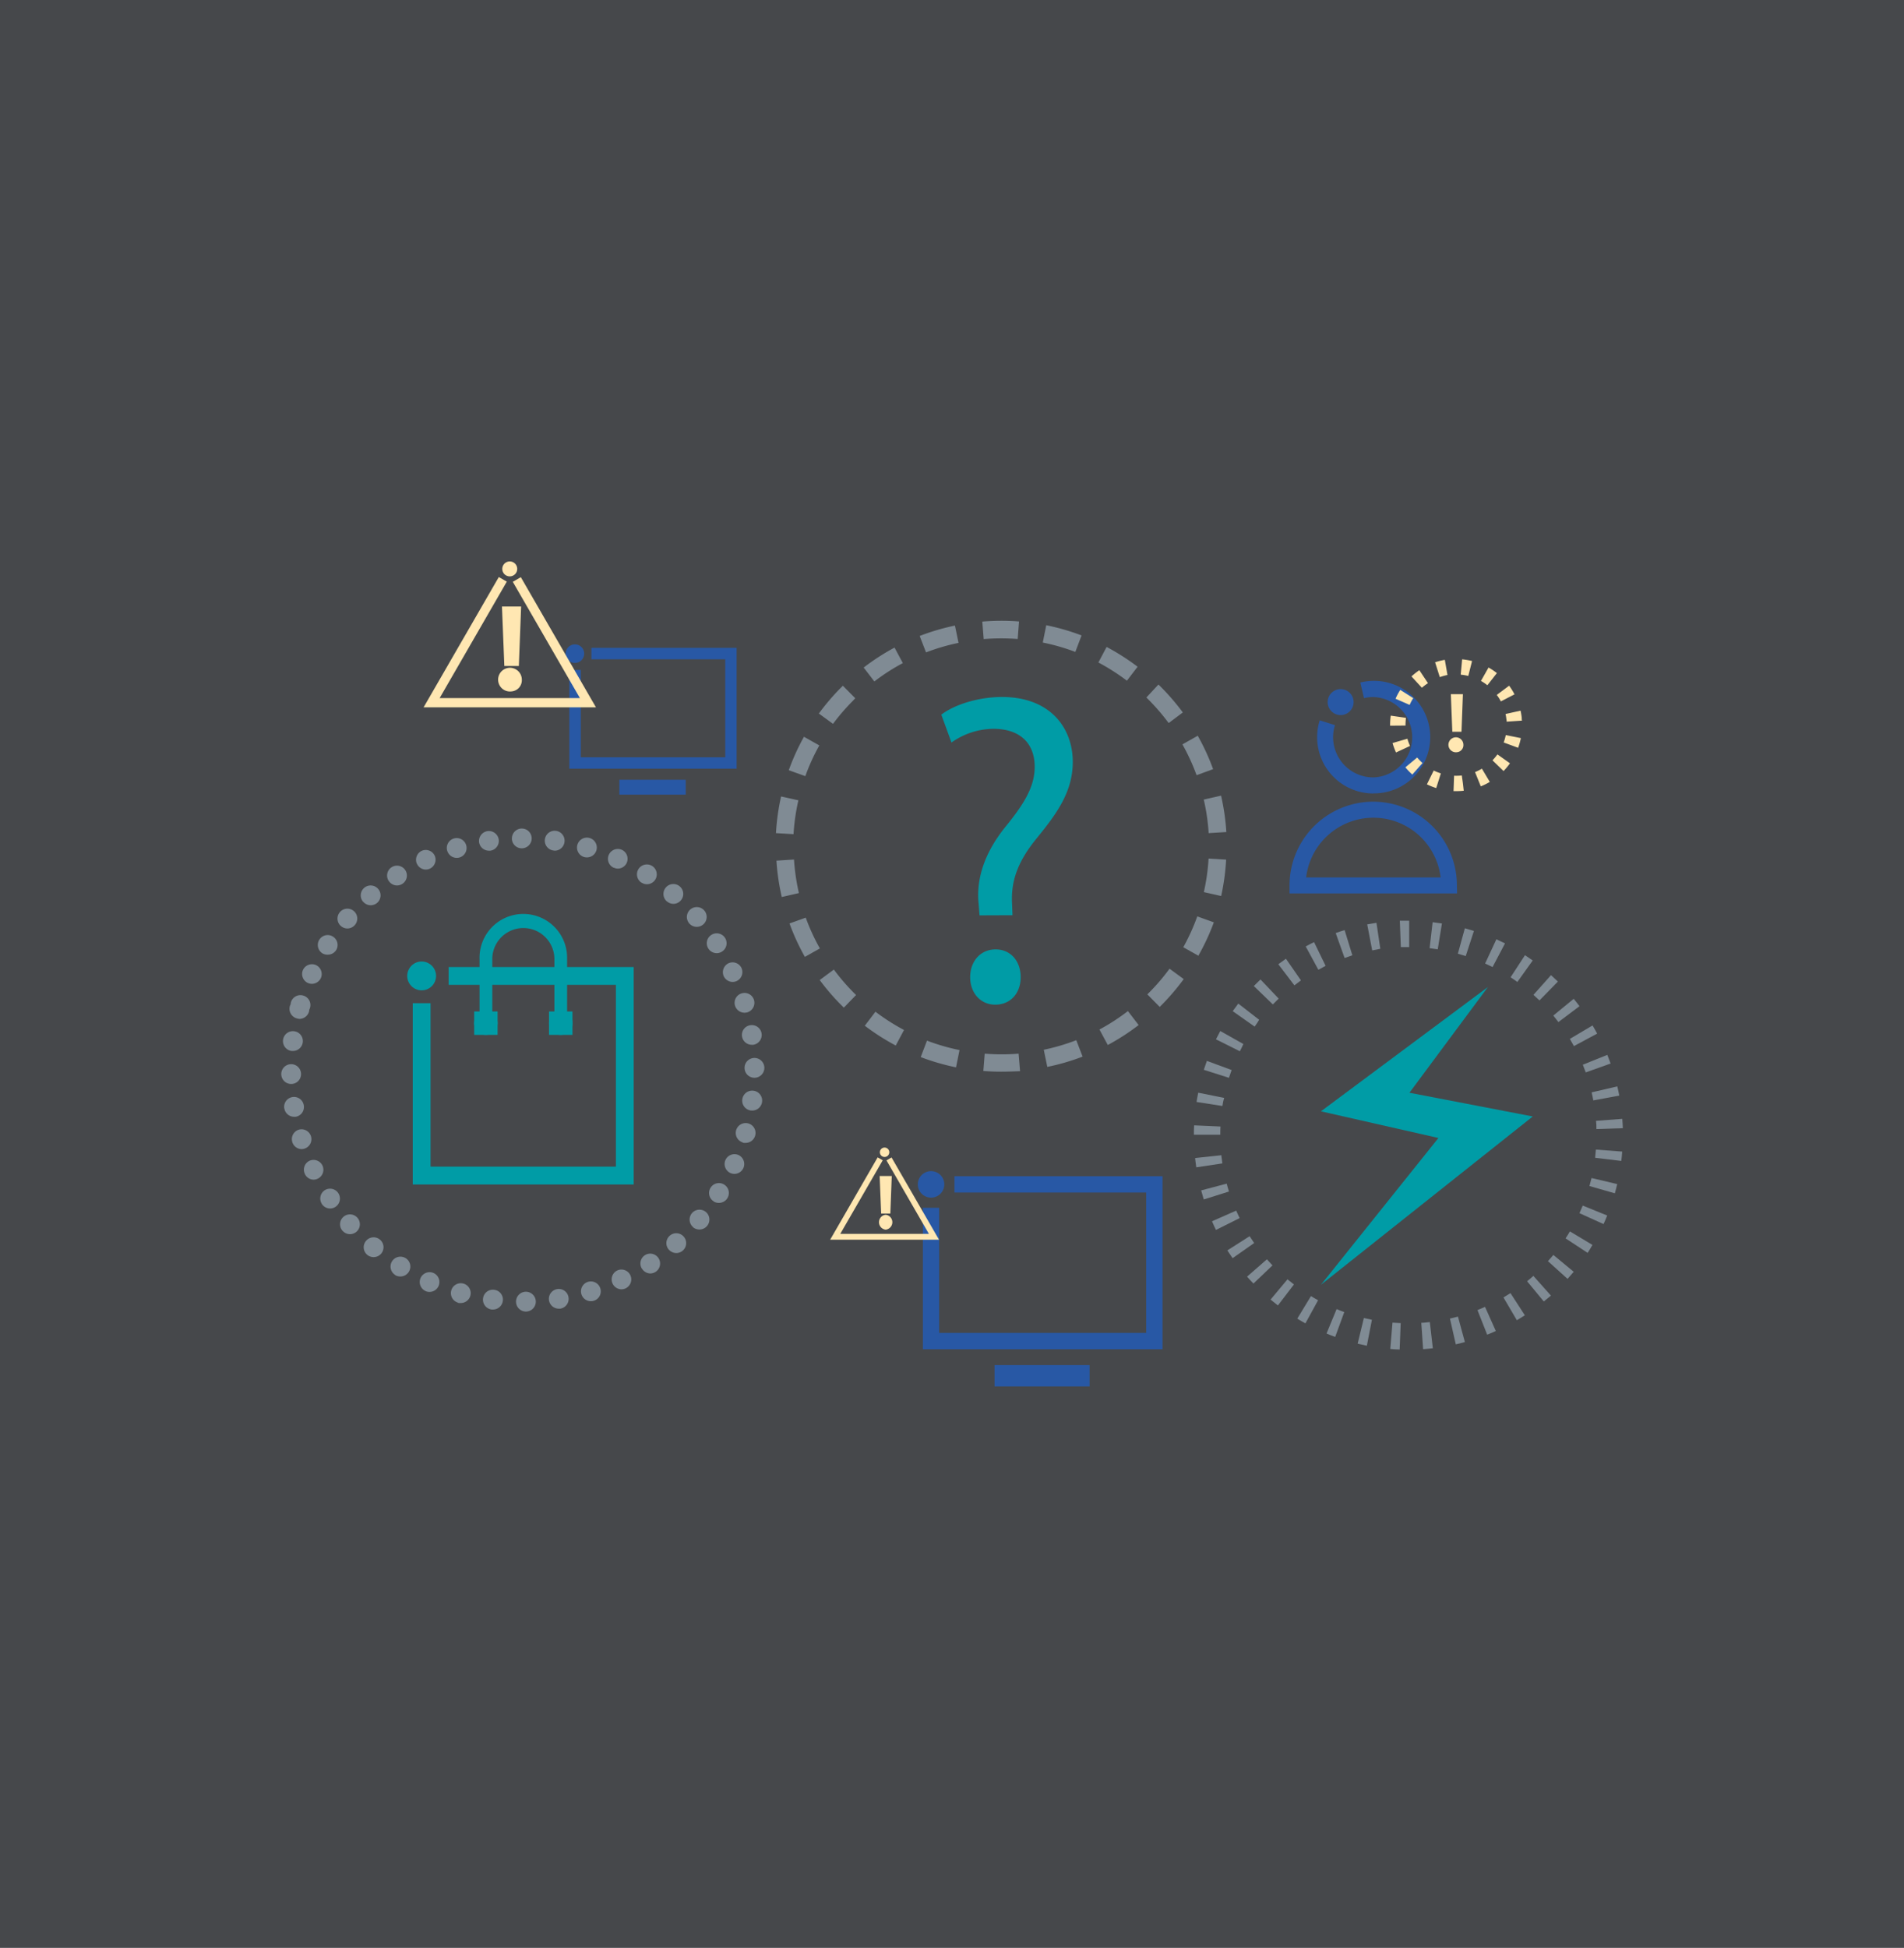 <?xml version="1.0" encoding="UTF-8"?> <svg xmlns="http://www.w3.org/2000/svg" id="Layer_2" data-name="Layer 2" viewBox="0 0 440 450"><rect x="0" y="0" width="440" height="450" fill="#333333" stroke="none"/><defs><style>.cls-1,.cls-2,.cls-3,.cls-5{fill:#808b94;}.cls-1{opacity:0.25;isolation:isolate;}.cls-3,.cls-8{stroke:#fff;stroke-miterlimit:10;stroke-width:3.3px;}.cls-3,.cls-5,.cls-8{opacity:0.71;}.cls-4{fill:#009ca6;}.cls-6{fill:#2858a5;}.cls-7,.cls-8{fill:#ffe7b2;}</style></defs><rect class="cls-1" width="440" height="450"></rect><path class="cls-2" d="M231.35,247.58c-1.37,0-2.75-.05-4.11-.16l.32-4a48.74,48.74,0,0,0,7.83,0l.34,4.05C234.28,247.52,232.81,247.58,231.35,247.58Zm-10.42-1a52.23,52.23,0,0,1-8.16-2.37l1.45-3.8a47.6,47.6,0,0,0,7.52,2.18Zm21.1-.06-.82-4a49,49,0,0,0,7.51-2.21l1.46,3.79A50.85,50.85,0,0,1,242,246.48ZM207,241.54a52.51,52.51,0,0,1-7.15-4.57l2.46-3.24a48.57,48.57,0,0,0,6.6,4.22Zm49-.12-1.92-3.58a47.59,47.59,0,0,0,6.57-4.26l2.48,3.23A52,52,0,0,1,256,241.42Zm-61-8.63,1.43-1.44L195,232.78a51.76,51.76,0,0,1-5.57-6.37l3.27-2.42a48.45,48.45,0,0,0,5.13,5.88l0,0Zm73-.17-2.86-2.9c.24-.23.47-.46.7-.7a46.93,46.93,0,0,0,4.43-5.23l3.28,2.4a52.89,52.89,0,0,1-4.8,5.67Zm-82-11.56a51.83,51.83,0,0,1-3.55-7.72L186.2,212a47.61,47.61,0,0,0,3.27,7.11Zm91-.23-3.55-2a47.52,47.52,0,0,0,3.23-7.12l3.83,1.37A52.2,52.2,0,0,1,276.91,220.83Zm-96.34-13.6a51.72,51.72,0,0,1-1.23-8.4l4.06-.26a48.27,48.27,0,0,0,1.13,7.75ZM282.2,207l-4-.9a47.89,47.89,0,0,0,1.09-7.75l4.06.24A51.91,51.91,0,0,1,282.2,207Zm-98.82-14.29-4.06-.24A53,53,0,0,1,180.5,184l4,.89A48.32,48.32,0,0,0,183.38,192.69Zm95.93-.24a47.18,47.18,0,0,0-1.13-7.75l4-.91a52.78,52.78,0,0,1,1.22,8.41Zm-93.2-13.16-3.83-1.37a51.19,51.19,0,0,1,3.51-7.73l3.55,2A46.54,46.54,0,0,0,186.11,179.29Zm90.41-.22a47.72,47.72,0,0,0-3.27-7.12l3.54-2a51.83,51.83,0,0,1,3.55,7.72Zm-84-11.85-3.29-2.4a53.12,53.12,0,0,1,4.82-5.69l.73-.73,2.86,2.89L197,162A48.15,48.15,0,0,0,192.51,167.22Zm77.55-.2a49.69,49.69,0,0,0-5.15-5.9l2.79-3,.05.05a53,53,0,0,1,5.58,6.4Zm-68-9.59-2.48-3.23a52,52,0,0,1,7.13-4.61l1.92,3.58A47,47,0,0,0,202.06,157.43Zm58.35-.19a48.75,48.75,0,0,0-6.59-4.21l1.9-3.59a53.24,53.24,0,0,1,7.16,4.57ZM214,150.72l-1.47-3.8a52.53,52.53,0,0,1,8.15-2.4l.83,4A47.62,47.62,0,0,0,214,150.72Zm34.5-.11a48.19,48.19,0,0,0-7.52-2.17l.8-4a52.19,52.19,0,0,1,8.16,2.36Zm-21.18-3L227,143.6c1.46-.13,3-.19,4.41-.19s2.73.05,4.08.16l-.31,4.05c-1.25-.09-2.53-.14-3.78-.14S228.64,147.53,227.29,147.65Z"></path><path class="cls-3" d="M183.84,229.26"></path><path class="cls-4" d="M226.36,211.47l-.2-2.65c-.59-5.52,1.18-11.54,6.08-17.67,4.42-5.41,6.87-9.39,6.87-14,0-5.21-3.14-8.68-9.32-8.78a17,17,0,0,0-9.91,3.17l-2.35-6.44c3.23-2.45,8.83-4.08,14-4.08,11.28,0,16.38,7.25,16.38,15,0,6.94-3.73,12-8.44,17.77-4.31,5.31-5.88,9.8-5.59,15l.1,2.65Zm-2.16,14.3c0-3.78,2.45-6.44,5.88-6.44s5.79,2.66,5.79,6.44c0,3.57-2.25,6.33-5.88,6.33C226.55,232.1,224.2,229.34,224.2,225.77Z"></path><path class="cls-2" d="M323.45,311.77c-.72,0-1.45-.07-2.17-.13l.51-6.08c.63.05,1.27.09,1.9.11Zm5.42-.08-.42-6.09c.63,0,1.26-.1,1.89-.17h.08l.7,6.06H331C330.31,311.57,329.59,311.64,328.87,311.69Zm-13-.8c-.71-.14-1.43-.3-2.13-.47l1.44-5.93c.61.15,1.24.29,1.86.41Zm20.55-.32-1.35-5.95c.62-.14,1.24-.29,1.85-.46l1.6,5.88C337.87,310.23,337.16,310.41,336.46,310.57Zm-27.87-1.71c-.68-.25-1.36-.51-2-.79l2.33-5.64c.58.25,1.18.48,1.77.69Zm35.12-.53-2.24-5.67c.58-.23,1.17-.48,1.75-.74l2.49,5.57C345.05,307.78,344.38,308.07,343.71,308.33Zm-42-2.6c-.63-.35-1.27-.71-1.88-1.09l3.16-5.21c.54.33,1.09.65,1.65.95Zm48.86-.73-3.09-5.26q.82-.48,1.62-1l3.32,5.12C351.77,304.26,351.15,304.64,350.53,305Zm-55.22-3.41c-.57-.44-1.14-.9-1.69-1.36l3.91-4.68c.49.41,1,.81,1.49,1.19Zm61.45-.92L352.9,296c.49-.4,1-.82,1.45-1.24l4.06,4.56C357.87,299.75,357.31,300.22,356.76,300.67Zm-67.1-4.14c-.5-.52-1-1.06-1.47-1.6l4.58-4c.42.47.85.94,1.29,1.4Zm72.59-1.08-4.53-4.09c.42-.47.84-.95,1.25-1.44l4.7,3.89C363.21,294.36,362.73,294.91,362.25,295.45Zm-77.41-4.78c-.41-.59-.82-1.2-1.21-1.8l5.15-3.28c.34.53.69,1.06,1.05,1.58Zm82.05-1.23-5.1-3.35c.35-.52.69-1.07,1-1.61L368,287.6C367.67,288.22,367.28,288.84,366.89,289.44ZM281,284.14c-.32-.64-.62-1.31-.91-2l5.58-2.46c.25.58.52,1.16.8,1.73Zm89.59-1.34L365,280.27c.27-.58.52-1.17.76-1.75l5.65,2.29C371.15,281.48,370.86,282.15,370.56,282.8Zm-92.41-5.7c-.21-.69-.41-1.39-.6-2.09l5.9-1.56c.16.6.33,1.22.52,1.82Zm95-1.42L367.31,274c.17-.61.33-1.23.48-1.85l5.93,1.4C373.56,274.27,373.37,275,373.18,275.68Zm-96.73-6c-.1-.62-.18-1.26-.25-1.89l0-.26,6.06-.65,0,.22c.06.56.13,1.12.22,1.67Zm98.22-1.48-6.05-.73c.07-.62.13-1.26.18-1.89l6.08.46C374.83,266.78,374.76,267.51,374.67,268.22ZM282,262.15h-6.1c0-.72,0-1.45.05-2.17l6.09.27C282,260.87,282,261.51,282,262.15Zm86.92-1.31c0-.63,0-1.27-.1-1.9l6.08-.46c.06.71.1,1.44.12,2.16Zm-86.41-5.33-6-.93c.12-.72.24-1.44.39-2.14l6,1.2C282.7,254.26,282.59,254.89,282.49,255.51Zm85.69-1.29c-.11-.62-.24-1.25-.39-1.86l5.94-1.38c.17.7.32,1.42.45,2.13ZM284,249l-5.81-1.85c.22-.69.46-1.38.71-2.06l5.72,2.11C284.42,247.83,284.21,248.44,284,249Zm82.45-1.25c-.21-.59-.44-1.19-.67-1.78l5.66-2.27c.27.67.52,1.36.76,2Zm-80-4.92-5.45-2.72c.32-.65.66-1.3,1-1.92l5.33,3C287.11,241.74,286.81,242.3,286.52,242.87Zm77.27-1.16c-.3-.56-.61-1.11-.94-1.66l5.25-3.11c.37.62.72,1.25,1.06,1.89Zm-73.85-4.55-5-3.52c.42-.59.85-1.18,1.29-1.75l4.82,3.74C290.69,236.12,290.31,236.64,289.94,237.16Zm70.27-1c-.38-.51-.78-1-1.18-1.5l4.71-3.87c.46.55.91,1.13,1.34,1.7Zm-66-4.08-4.39-4.24c.5-.52,1-1,1.54-1.52l4.2,4.42C295.08,231.12,294.63,231.57,294.19,232Zm61.62-.92c-.45-.43-.92-.87-1.39-1.29l4.06-4.55c.54.48,1.07,1,1.59,1.48Zm-56.65-3.5-3.7-4.86c.58-.43,1.17-.86,1.76-1.27l3.47,5C300.18,226.85,299.66,227.22,299.16,227.61Zm51.54-.76c-.51-.37-1-.73-1.57-1.08l3.33-5.11c.6.39,1.2.8,1.79,1.22Zm-46-2.85-2.91-5.36c.63-.35,1.28-.68,1.93-1l2.67,5.48C305.86,223.41,305.29,223.7,304.74,224Zm40.27-.6c-.57-.28-1.14-.56-1.72-.82L345.8,217c.66.3,1.32.61,2,.94Zm-34.2-2.11-2.05-5.74c.68-.25,1.37-.48,2.06-.69l1.79,5.83C312,220.88,311.4,221.08,310.81,221.29Zm28-.43c-.6-.19-1.21-.37-1.82-.54l1.62-5.88c.7.19,1.4.4,2.09.62Zm-21.62-1.32-1.15-6c.71-.13,1.43-.25,2.14-.36l.89,6C318.48,219.32,317.85,219.42,317.23,219.54Zm15.15-.24c-.62-.1-1.26-.18-1.88-.26l.7-6c.71.08,1.44.18,2.15.29Zm-8.53-.51-.23-6.1q.94,0,1.89,0h.27l0,6.1h-.26Z"></path><path class="cls-3" d="M285.87,227.42"></path><polygon class="cls-4" points="343.85 228.02 305.26 256.74 332.41 262.9 305.26 296.81 354.21 257.93 325.71 252.45 343.85 228.02"></polygon><path class="cls-2" d="M119.25,300.74a2.29,2.29,0,0,1,2.25-2.32h0a2.3,2.3,0,0,1,2.32,2.26h0a2.29,2.29,0,0,1-2.26,2.32h0A2.29,2.29,0,0,1,119.25,300.74Zm-5.62,1.79a2.29,2.29,0,0,1-2-2.56h0a2.28,2.28,0,0,1,2.57-2h0a2.27,2.27,0,0,1,2,2.56h0a2.28,2.28,0,0,1-2.26,2h0Zm13.24-2.11a2.28,2.28,0,0,1,1.9-2.61h0a2.27,2.27,0,0,1,2.61,1.9h0a2.29,2.29,0,0,1-1.9,2.62h0a2.19,2.19,0,0,1-.36,0h0A2.29,2.29,0,0,1,126.87,300.42Zm-21,.53a2.29,2.29,0,0,1-1.59-2.82h0a2.29,2.29,0,0,1,2.82-1.59h0a2.29,2.29,0,0,1,1.59,2.82h0a2.3,2.3,0,0,1-2.2,1.67h0A2.64,2.64,0,0,1,105.85,301ZM134.36,299a2.29,2.29,0,0,1,1.51-2.86h0a2.29,2.29,0,0,1,2.86,1.51h0a2.28,2.28,0,0,1-1.51,2.86h0a2.27,2.27,0,0,1-.67.1h0A2.29,2.29,0,0,1,134.36,299Zm-36-.73h0a2.3,2.3,0,0,1-1.18-3h0a2.29,2.29,0,0,1,3-1.18h0a2.28,2.28,0,0,1,1.17,3h0a2.27,2.27,0,0,1-2.09,1.37h0A2.3,2.3,0,0,1,98.37,298.29Zm43.21-1.72a2.29,2.29,0,0,1,1.09-3.05h0a2.28,2.28,0,0,1,3,1.09h0a2.29,2.29,0,0,1-1.09,3.05h0a2.22,2.22,0,0,1-1,.22h0A2.3,2.3,0,0,1,141.58,296.57Zm-50.24-2a2.3,2.3,0,0,1-.74-3.15h0a2.3,2.3,0,0,1,3.15-.74h0a2.28,2.28,0,0,1,.74,3.15h0a2.27,2.27,0,0,1-1.94,1.08h0A2.31,2.31,0,0,1,91.34,294.59Zm57-1.47A2.28,2.28,0,0,1,149,290h0a2.28,2.28,0,0,1,3.17.65h0a2.3,2.3,0,0,1-.65,3.17h0a2.35,2.35,0,0,1-1.26.38h0A2.31,2.31,0,0,1,148.38,293.12Zm-63.47-3.19a2.28,2.28,0,0,1-.27-3.22h0a2.27,2.27,0,0,1,3.22-.28h0a2.28,2.28,0,0,1,.28,3.22h0a2.28,2.28,0,0,1-1.75.81h0A2.3,2.3,0,0,1,84.91,289.93Zm69.71-1.18a2.28,2.28,0,0,1,.2-3.23h0a2.27,2.27,0,0,1,3.22.2h0a2.28,2.28,0,0,1-.19,3.22h0a2.28,2.28,0,0,1-1.52.58h0A2.31,2.31,0,0,1,154.62,288.75Zm-75.4-4.35a2.28,2.28,0,0,1,.18-3.23h0a2.29,2.29,0,0,1,3.23.18h0a2.29,2.29,0,0,1-.18,3.23h0a2.29,2.29,0,0,1-1.53.58h0A2.3,2.3,0,0,1,79.22,284.4Zm81-.86a2.31,2.31,0,0,1-.27-3.23h0a2.31,2.31,0,0,1,3.23-.27h0a2.3,2.3,0,0,1,.26,3.23h0a2.28,2.28,0,0,1-1.74.81h0A2.29,2.29,0,0,1,160.18,283.54Zm-85.82-5.42A2.29,2.29,0,0,1,75,275h0a2.28,2.28,0,0,1,3.17.63h0a2.29,2.29,0,0,1-.64,3.18h0a2.32,2.32,0,0,1-1.26.38h0A2.3,2.3,0,0,1,74.36,278.12Zm90.58-.54a2.28,2.28,0,0,1-.72-3.15h0a2.28,2.28,0,0,1,3.15-.72h0a2.28,2.28,0,0,1,.72,3.15h0a2.25,2.25,0,0,1-1.94,1.07h0A2.26,2.26,0,0,1,164.94,277.58Zm-94.49-6.37a2.28,2.28,0,0,1,1.07-3h0a2.29,2.29,0,0,1,3,1.08h0a2.29,2.29,0,0,1-1.08,3.05h0a2.3,2.3,0,0,1-1,.23h0A2.26,2.26,0,0,1,70.45,271.21ZM168.8,271a2.3,2.3,0,0,1-1.16-3h0a2.29,2.29,0,0,1,3-1.17h0a2.29,2.29,0,0,1,1.16,3h0a2.29,2.29,0,0,1-2.09,1.36h0A2.35,2.35,0,0,1,168.8,271Zm-101.26-7.2A2.28,2.28,0,0,1,69,261h0a2.28,2.28,0,0,1,2.86,1.49h0a2.29,2.29,0,0,1-1.5,2.87h0a2.3,2.3,0,0,1-.68.11h0A2.29,2.29,0,0,1,67.54,263.82Zm104.15.14a2.29,2.29,0,0,1-1.58-2.82h0a2.3,2.3,0,0,1,2.83-1.58h0a2.28,2.28,0,0,1,1.57,2.82h0a2.28,2.28,0,0,1-2.2,1.67h0A2.27,2.27,0,0,1,171.69,264Zm-106-7.87h0a2.28,2.28,0,0,1,1.89-2.62h0a2.28,2.28,0,0,1,2.62,1.89h0A2.28,2.28,0,0,1,68.33,258h0a2.2,2.2,0,0,1-.36,0h0A2.29,2.29,0,0,1,65.71,256.09Zm107.85.48a2.29,2.29,0,0,1-2-2.57h0a2.3,2.3,0,0,1,2.57-2h0a2.29,2.29,0,0,1,2,2.58h0a2.28,2.28,0,0,1-2.26,2h0ZM65,248.18h0a2.28,2.28,0,0,1,2.24-2.33h0a2.28,2.28,0,0,1,2.33,2.25h0a2.27,2.27,0,0,1-2.24,2.32h0A2.28,2.28,0,0,1,65,248.18Zm107.06-1.46a2.29,2.29,0,0,1,2.27-2.31h0a2.3,2.3,0,0,1,2.31,2.27h0a2.3,2.3,0,0,1-2.27,2.31h0A2.29,2.29,0,0,1,172.06,246.72ZM67.41,242.8a2.29,2.29,0,0,1-2-2.56h0a2.29,2.29,0,0,1,2.56-2h0a2.29,2.29,0,0,1,2,2.56h0a2.3,2.3,0,0,1-2.27,2h0Zm104.07-3.35a2.26,2.26,0,0,1,1.91-2.6h0a2.28,2.28,0,0,1,2.61,1.91h0a2.3,2.3,0,0,1-1.92,2.61h0a1.94,1.94,0,0,1-.34,0h0A2.28,2.28,0,0,1,171.48,239.45Zm-102.9-4.18a2.3,2.3,0,0,1-1.6-2.82h0a2.34,2.34,0,0,1,.19-.46h0a2.09,2.09,0,0,1,.08-.49h0A2.28,2.28,0,0,1,70.09,230h0a2.28,2.28,0,0,1,1.55,2.84h0a2.17,2.17,0,0,1-.17.42h0a2.34,2.34,0,0,1-.07.45h0a2.29,2.29,0,0,1-2.21,1.68h0A2.6,2.6,0,0,1,68.58,235.27Zm101.28-2.93a2.28,2.28,0,0,1,1.53-2.85h0a2.28,2.28,0,0,1,2.85,1.52h0a2.31,2.31,0,0,1-1.52,2.86h0a2.63,2.63,0,0,1-.67.09h0A2.29,2.29,0,0,1,169.86,232.34Zm-98.71-5.25a2.29,2.29,0,0,1-1.14-3h0a2.29,2.29,0,0,1,3-1.14h0a2.29,2.29,0,0,1,1.14,3h0a2.31,2.31,0,0,1-2.09,1.34h0A2.27,2.27,0,0,1,71.15,227.09Zm96.1-1.56a2.3,2.3,0,0,1,1.11-3h0a2.28,2.28,0,0,1,3,1.11h0a2.29,2.29,0,0,1-1.11,3h0a2.34,2.34,0,0,1-1,.21h0A2.3,2.3,0,0,1,167.25,225.53ZM74.5,220.24a2.29,2.29,0,0,1-.7-3.16h0a2.27,2.27,0,0,1,3.16-.69h0a2.28,2.28,0,0,1,.69,3.16h0a2.3,2.3,0,0,1-1.93,1h0A2.28,2.28,0,0,1,74.5,220.24Zm89.21-1.08a2.28,2.28,0,0,1,.67-3.17h0a2.28,2.28,0,0,1,3.16.67h0a2.28,2.28,0,0,1-.67,3.16h0a2.2,2.2,0,0,1-1.24.38h0A2.29,2.29,0,0,1,163.71,219.16Zm-84.92-5.22a2.27,2.27,0,0,1-.24-3.22h0a2.27,2.27,0,0,1,3.22-.24h0A2.27,2.27,0,0,1,82,213.7h0a2.26,2.26,0,0,1-1.73.8h0A2.28,2.28,0,0,1,78.79,213.94Zm80.51-.59a2.29,2.29,0,0,1,.21-3.23h0a2.3,2.3,0,0,1,3.23.21h0a2.28,2.28,0,0,1-.21,3.22h0a2.29,2.29,0,0,1-1.51.57h0A2.27,2.27,0,0,1,159.3,213.35Zm-75.37-5a2.28,2.28,0,0,1,.23-3.23h0a2.28,2.28,0,0,1,3.22.23h0a2.29,2.29,0,0,1-.22,3.23h0a2.32,2.32,0,0,1-1.5.55h0A2.28,2.28,0,0,1,83.93,208.32Zm70.19-.09a2.29,2.29,0,0,1-.25-3.23h0a2.28,2.28,0,0,1,3.22-.25h0a2.29,2.29,0,0,1,.25,3.23h0a2.26,2.26,0,0,1-1.73.8h0A2.27,2.27,0,0,1,154.12,208.23Zm-64.3-4.75a2.29,2.29,0,0,1,.68-3.16h0a2.29,2.29,0,0,1,3.16.68h0a2.28,2.28,0,0,1-.68,3.16h0a2.25,2.25,0,0,1-1.24.37h0A2.28,2.28,0,0,1,89.82,203.48Zm58.44.42a2.3,2.3,0,0,1-.71-3.16h0a2.3,2.3,0,0,1,3.16-.71h0a2.3,2.3,0,0,1,.71,3.16h0a2.29,2.29,0,0,1-1.94,1.06h0A2.27,2.27,0,0,1,148.26,203.9Zm-51.92-4.37a2.29,2.29,0,0,1,1.12-3h0a2.29,2.29,0,0,1,3,1.12h0a2.29,2.29,0,0,1-1.12,3h0a2.3,2.3,0,0,1-1,.21h0A2.27,2.27,0,0,1,96.34,199.53Zm45.5.92a2.28,2.28,0,0,1-1.15-3h0a2.29,2.29,0,0,1,3-1.16h0a2.29,2.29,0,0,1,1.15,3h0a2.28,2.28,0,0,1-2.08,1.35h0A2.37,2.37,0,0,1,141.84,200.45Zm-38.49-3.92a2.29,2.29,0,0,1,1.53-2.85h0a2.29,2.29,0,0,1,2.85,1.54h0a2.29,2.29,0,0,1-1.54,2.85h0a2.37,2.37,0,0,1-.65.09h0A2.29,2.29,0,0,1,103.35,196.53ZM135,198a2.29,2.29,0,0,1-1.57-2.83h0a2.29,2.29,0,0,1,2.83-1.57h0a2.29,2.29,0,0,1,1.57,2.83h0a2.29,2.29,0,0,1-2.2,1.65h0A2.27,2.27,0,0,1,135,198Zm-24.28-3.39a2.3,2.3,0,0,1,1.93-2.6h0a2.3,2.3,0,0,1,2.6,1.93h0a2.29,2.29,0,0,1-1.93,2.59h0a1.87,1.87,0,0,1-.34,0h0A2.3,2.3,0,0,1,110.71,194.56Zm17.14,1.87a2.29,2.29,0,0,1-1.94-2.58h0a2.27,2.27,0,0,1,2.58-1.95h0a2.29,2.29,0,0,1,1.95,2.58h0a2.29,2.29,0,0,1-2.26,2h0Zm-9.56-2.77a2.28,2.28,0,0,1,2.27-2.3h0a2.28,2.28,0,0,1,2.3,2.28h0a2.29,2.29,0,0,1-2.28,2.29h0A2.28,2.28,0,0,1,118.29,193.66Z"></path><path class="cls-5" d="M172.63,221"></path><path class="cls-4" d="M112.29,239.08a2.71,2.71,0,1,1,2.7-2.7,2.71,2.71,0,0,1-2.7,2.7m0-2.94a.23.23,0,0,0-.23.24.23.23,0,0,0,.46,0,.23.23,0,0,0-.23-.24"></path><path class="cls-4" d="M129.59,239.08a2.71,2.71,0,1,1,2.7-2.7,2.7,2.7,0,0,1-2.7,2.7m0-2.94a.24.24,0,0,0-.24.24.24.24,0,0,0,.47,0,.24.24,0,0,0-.23-.24"></path><polygon class="cls-4" points="146.44 273.64 95.38 273.64 95.38 231.76 99.5 231.76 99.5 269.52 142.33 269.52 142.33 227.52 103.68 227.52 103.68 223.41 146.44 223.41 146.44 273.64"></polygon><path class="cls-4" d="M131.05,237.71h-2.93V221.58a7.18,7.18,0,0,0-14.36,0v16.13h-2.94V221.58a10.12,10.12,0,1,1,20.23,0Z"></path><rect class="cls-4" x="109.58" y="233.67" width="5.41" height="5.41"></rect><rect class="cls-4" x="126.88" y="233.67" width="5.41" height="5.41"></rect><path class="cls-4" d="M100.77,225.47a3.33,3.33,0,1,1-3.33-3.34,3.33,3.33,0,0,1,3.33,3.34"></path><polygon class="cls-6" points="170.23 177.59 131.57 177.59 131.57 154.77 134.21 154.77 134.21 174.95 167.6 174.95 167.6 152.31 136.67 152.31 136.67 149.67 170.23 149.67 170.23 177.59"></polygon><path class="cls-6" d="M135,151a2.14,2.14,0,1,1-2.13-2.13A2.13,2.13,0,0,1,135,151"></path><rect class="cls-6" x="143.13" y="180.14" width="15.34" height="3.44"></rect><path class="cls-6" d="M317.38,183.31a13,13,0,0,1-13-13,12.86,12.86,0,0,1,.6-3.9l3.52,1.11a9.29,9.29,0,0,0,8.86,12.08,9.29,9.29,0,0,0,0-18.57,9.09,9.09,0,0,0-2.15.25l-.85-3.6a13,13,0,1,1,3,25.61"></path><path class="cls-6" d="M336.72,206.4H298v-1.85a19.34,19.34,0,0,1,38.68,0Zm-34.88-3.69h31.08a15.65,15.65,0,0,0-31.08,0"></path><path class="cls-6" d="M309.81,159.2a3,3,0,1,1-3,3,3,3,0,0,1,3-3"></path><path class="cls-7" d="M118.21,159.73a2.74,2.74,0,1,1,2.38-2.73A2.59,2.59,0,0,1,118.21,159.73Zm1.69-5.87h-3.35L116,140.12h4.43Z"></path><polygon class="cls-7" points="137.72 163.41 97.89 163.41 115.27 133.31 117.12 134.37 101.6 161.27 134.01 161.27 118.5 134.41 120.36 133.34 137.72 163.41"></polygon><circle class="cls-7" cx="117.8" cy="131.43" r="1.73"></circle><polygon class="cls-6" points="268.65 311.71 213.27 311.71 213.27 279.03 217.04 279.03 217.04 307.93 264.87 307.93 264.87 275.5 220.57 275.5 220.57 271.73 268.65 271.73 268.65 311.71"></polygon><path class="cls-6" d="M218.22,273.62a3.06,3.06,0,1,1-3.06-3.06,3.06,3.06,0,0,1,3.06,3.06"></path><rect class="cls-6" x="229.83" y="315.37" width="21.97" height="4.93"></rect><path class="cls-7" d="M204.67,284.08a1.73,1.73,0,0,1,0-3.44,1.73,1.73,0,0,1,0,3.44Zm1.08-3.72h-2.12l-.35-8.68h2.8Z"></path><polygon class="cls-7" points="217 286.4 191.84 286.4 202.82 267.38 203.99 268.06 194.18 285.05 214.66 285.05 204.86 268.08 206.03 267.4 217 286.4"></polygon><circle class="cls-7" cx="204.42" cy="266.2" r="1.09"></circle><path class="cls-7" d="M336.48,182.77h-.58l.13-3.56a10.6,10.6,0,0,0,1.78-.06l.25,1.76.2,1.77h0A15.67,15.67,0,0,1,336.48,182.77Zm-4.58-.71a15.3,15.3,0,0,1-2.15-.86l1.57-3.19a12.9,12.9,0,0,0,1.65.66Zm10.3-.39-1.33-3.3a11.76,11.76,0,0,0,1.59-.79l1.82,3.06A15.46,15.46,0,0,1,342.2,181.67Zm-15.82-2.73a15,15,0,0,1-1.61-1.67L327.5,175a11.55,11.55,0,0,0,1.24,1.28Zm21.08-.81-2.56-2.48a10.76,10.76,0,0,0,1.14-1.37l2.9,2.06A16.94,16.94,0,0,1,347.46,178.13Zm-24.85-4.29a15.38,15.38,0,0,1-.8-2.18l3.43-1a11.13,11.13,0,0,0,.61,1.67Zm28.22-1.08-3.34-1.23a11.11,11.11,0,0,0,.48-1.71l3.49.7A15.85,15.85,0,0,1,350.83,172.76Zm-29.59-5.11v-.15a15.72,15.72,0,0,1,.15-2.17l3.52.51a13.1,13.1,0,0,0-.11,1.66v.12Zm26.93-.93c0-.18,0-.35-.05-.52a10.49,10.49,0,0,0-.2-1.25l3.47-.77a14.4,14.4,0,0,1,.27,1.62c0,.22,0,.45.06.68Zm-22.41-3.87-3.26-1.42a14.36,14.36,0,0,1,1.09-2.05l3,1.9A11.84,11.84,0,0,0,325.76,162.85Zm21.08-.81a10.24,10.24,0,0,0-.95-1.5l2.86-2.13a14.84,14.84,0,0,1,1.24,2Zm-18.25-3.15-2.41-2.62a15.77,15.77,0,0,1,1.82-1.44l2,3A10.77,10.77,0,0,0,328.59,158.89Zm15.13-.58a10.6,10.6,0,0,0-1.48-1l1.75-3.1a15.82,15.82,0,0,1,1.93,1.29Zm-11-1.89L331.64,153a15.74,15.74,0,0,1,2.25-.56l.61,3.5A11.24,11.24,0,0,0,332.77,156.42Zm6.59-.26a12.79,12.79,0,0,0-1.75-.3l.33-3.54a16.11,16.11,0,0,1,2.29.39Z"></path><path class="cls-8" d="M325,157.43"></path><path class="cls-7" d="M336.67,173.78a1.73,1.73,0,1,1,1.51-1.73A1.64,1.64,0,0,1,336.67,173.78Zm1.07-4.73h-2.12l-.34-8.68h2.79Z"></path></svg> 